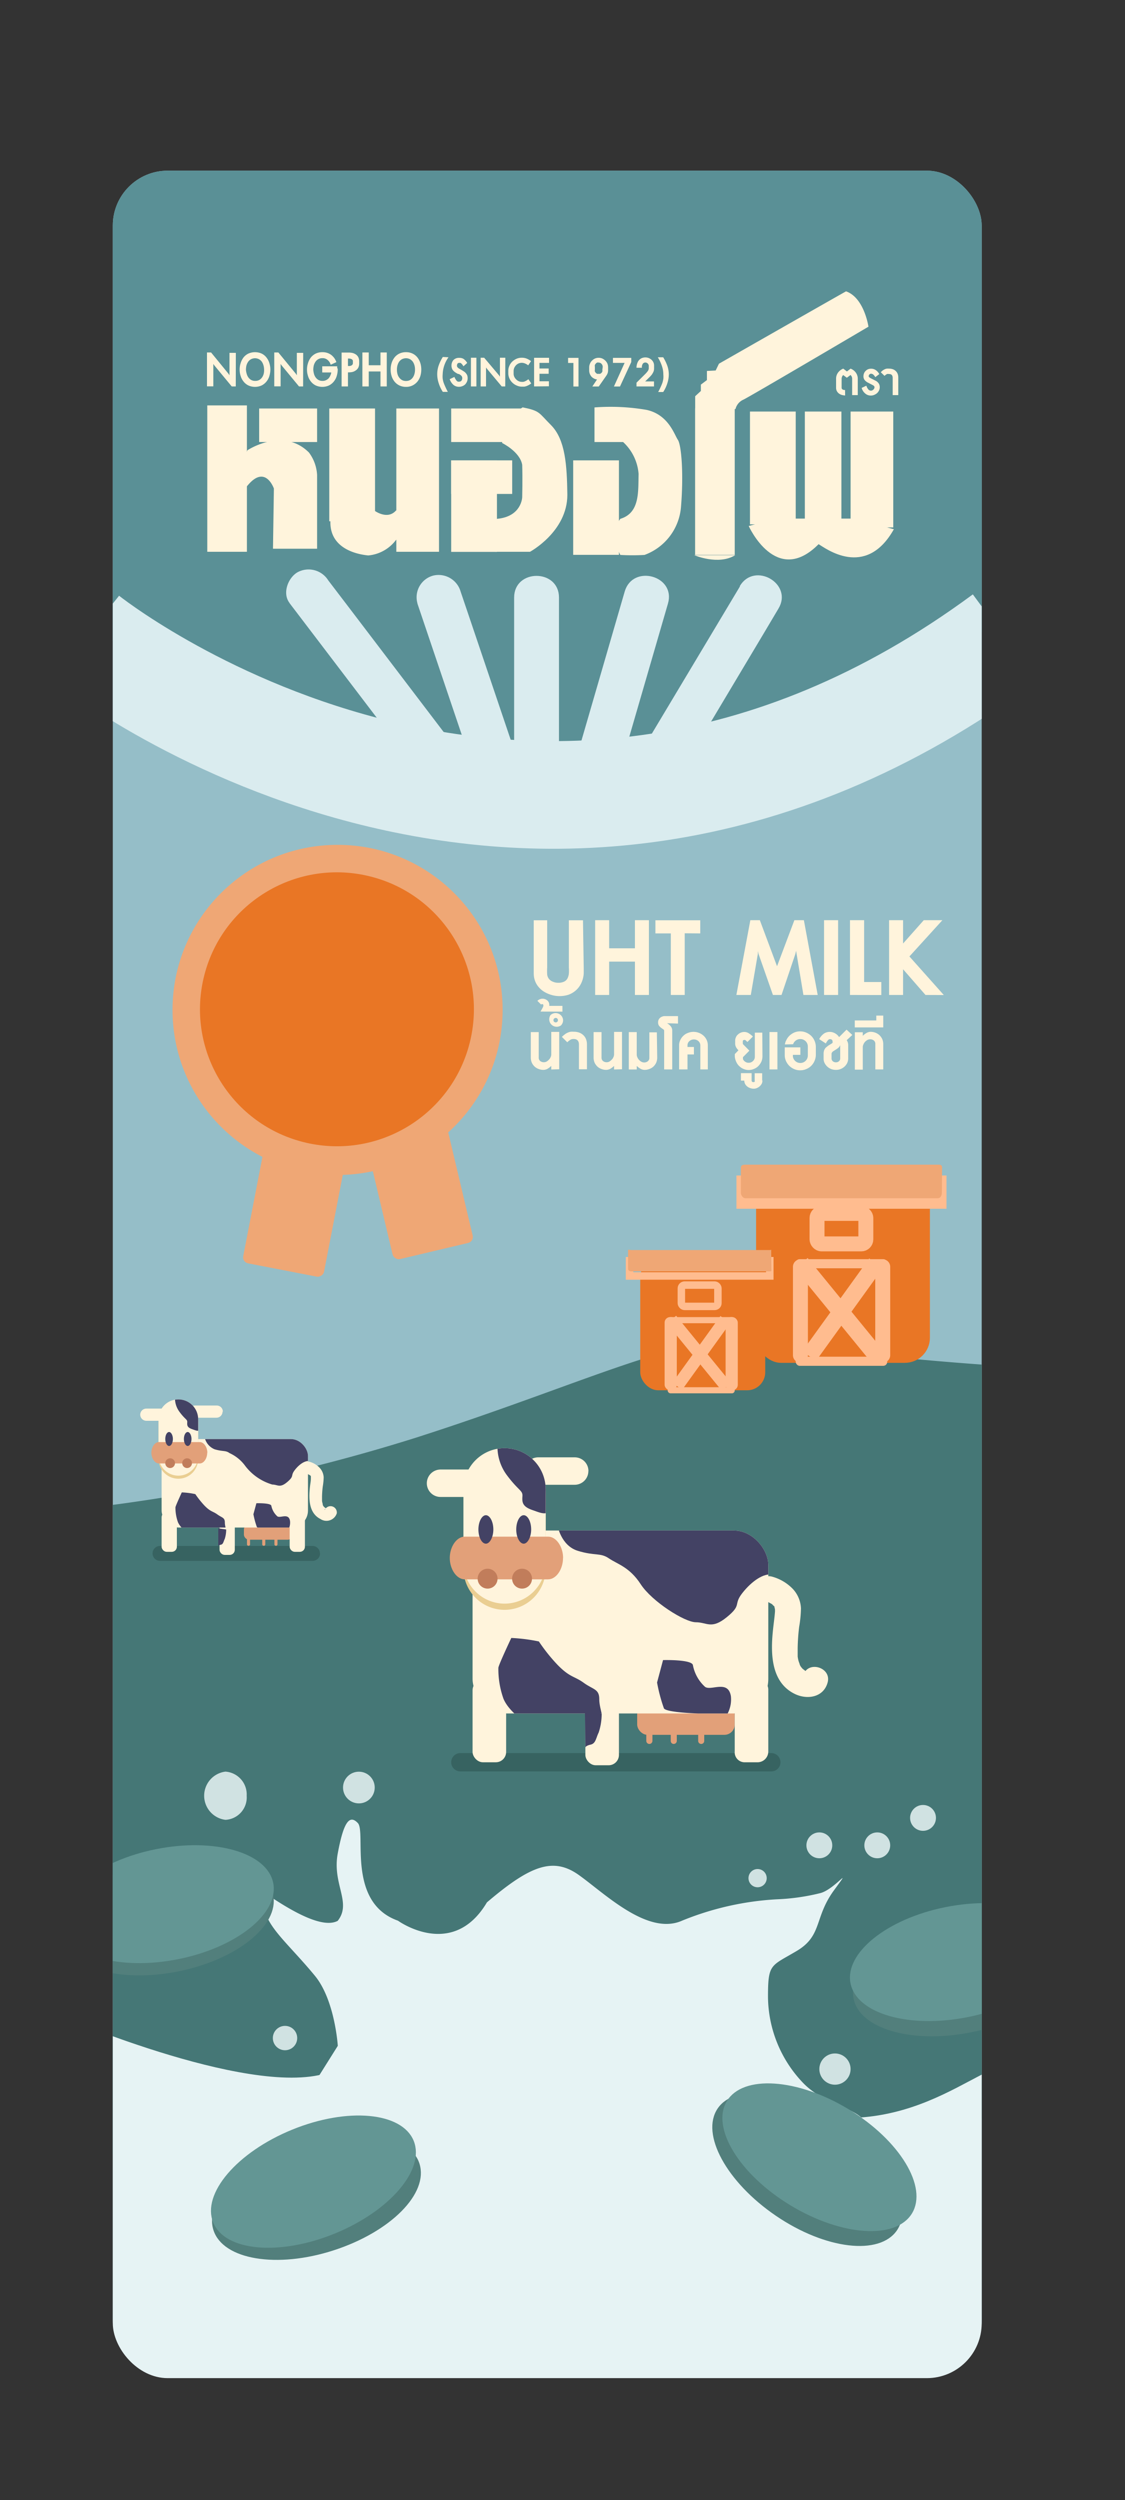 <svg xmlns="http://www.w3.org/2000/svg" xmlns:xlink="http://www.w3.org/1999/xlink" viewBox="0 0 150.5 334.43"><rect x="0" y="0" width="150.5" height="334.43" fill="#333333" stroke="none"/><defs><style>.cls-1,.cls-14,.cls-15,.cls-17,.cls-18,.cls-5{fill:none;}.cls-2{fill:#95bec8;}.cls-3{clip-path:url(#clip-path);}.cls-4{fill:#5a9096;}.cls-5{stroke:#daecef;stroke-width:14.4px;}.cls-14,.cls-15,.cls-17,.cls-18,.cls-5{stroke-miterlimit:10;}.cls-6{clip-path:url(#clip-path-3);}.cls-7{fill:#457776;}.cls-8{fill:#e6f3f4;}.cls-9{fill:#d0e2e2;}.cls-10{fill:#527f7c;}.cls-11{fill:#639694;}.cls-12{fill:#e97625;}.cls-13{fill:#ffbc8f;}.cls-14,.cls-15,.cls-17,.cls-18{stroke:#ffbc8f;}.cls-14{stroke-width:2.24px;}.cls-15{stroke-width:2px;}.cls-16{fill:#efa775;}.cls-17{stroke-width:1.61px;}.cls-19{fill:#376361;}.cls-20{fill:#e2a079;}.cls-21{fill:#fff4dc;}.cls-22{fill:#eace92;}.cls-23{fill:#c17d5b;}.cls-24{fill:#434264;}.cls-25{clip-path:url(#clip-path-4);}.cls-26{clip-path:url(#clip-path-5);}.cls-27{clip-path:url(#clip-path-6);}.cls-28{clip-path:url(#clip-path-7);}.cls-29{fill:#daecef;}</style><clipPath id="clip-path"><rect class="cls-1" x="15.09" y="22.83" width="116.24" height="294.87" rx="7.34"/></clipPath><clipPath id="clip-path-3"><rect class="cls-1" x="15.09" y="23.24" width="116.24" height="294.87" rx="7.34"/></clipPath><clipPath id="clip-path-4"><path class="cls-1" d="M73,209a5.51,5.51,0,0,1-5.51,5.51h0A5.51,5.51,0,0,1,62,209v-9.78a5.51,5.51,0,0,1,5.51-5.51h0A5.51,5.51,0,0,1,73,199.23Z"/></clipPath><clipPath id="clip-path-5"><rect class="cls-1" x="63.22" y="204.73" width="39.56" height="24.47" rx="4.61"/></clipPath><clipPath id="clip-path-6"><path class="cls-1" d="M26.51,194.74a2.65,2.65,0,0,1-2.65,2.65h0a2.65,2.65,0,0,1-2.65-2.65v-4.9a2.65,2.65,0,0,1,2.65-2.65h0a2.65,2.65,0,0,1,2.65,2.65Z"/></clipPath><clipPath id="clip-path-7"><rect class="cls-1" x="21.62" y="192.5" width="19.58" height="11.83" rx="2.27"/></clipPath></defs><title>Asset 11</title><g id="Layer_2" data-name="Layer 2"><g id="นมหนองโพ"><rect class="cls-2" x="15.09" y="22.83" width="116.24" height="294.87" rx="7.34"/><g class="cls-3"><ellipse class="cls-4" cx="72.6" cy="53.22" rx="72.6" ry="53.22"/></g><g class="cls-3"><path class="cls-5" d="M11.42,85.3s58.88,47.33,123,0"/></g><g class="cls-6"><path class="cls-7" d="M8,202.13a239.39,239.39,0,0,0,47.58-9.8c25-8,37.76-15.29,49.39-12.85s36.12,3.67,36.12,3.67V283L5,288.56Z"/><path class="cls-8" d="M42.12,278.55l3.07-4.89s-.38-6.12-3.07-9.38-5-5.3-6.14-7.34-4.22-4.9-5-6.53,10.37,8.57,14.2,6.53c1.92-2.45-.76-4.9,0-9s1.54-5.3,2.69-4.08-1.53,10.61,5.37,13.06c0,0,7.3,5.3,11.9-2.45,5.76-4.9,8.83-6.12,12.28-3.67s9.21,8.16,13.82,6.12a39.2,39.2,0,0,1,12.66-2.86,28.54,28.54,0,0,0,5.76-.81c1.92-.41,4.61-4.08,1.92-.41s-1.53,6.07-5,8.13-3.84,1.66-3.84,6.14a16.83,16.83,0,0,0,4.61,11.42c2.69,2.86,6.52,3.26,8.06,4.9s-13.05,4.48-14.2,6.11-45.67,9-46.82,9-8.06-4.49-8.06-4.49Z"/><path class="cls-8" d="M6.93,269.17S33,280.59,43.64,277.33s12.64-5.94,29.57-3.79,12.85,3.79,31.61,8.68,26.92-8.15,33.44-6.52,12.24,13.86,12.24,13.86l-9.29,28.55s-7,11.42-9.88,12.24-82.8,4.08-86.06,4.08H.41Z"/><path class="cls-9" d="M33,240.21a3,3,0,0,1-2.84,3.22,3.25,3.25,0,0,1,0-6.45A3.06,3.06,0,0,1,33,240.21Z"/><circle class="cls-9" cx="101.35" cy="251.23" r="1.22"/><circle class="cls-9" cx="109.61" cy="246.84" r="1.73"/><circle class="cls-9" cx="117.36" cy="246.84" r="1.73"/><circle class="cls-9" cx="123.48" cy="243.17" r="1.73"/><circle class="cls-9" cx="111.7" cy="276.77" r="2.09"/><circle class="cls-9" cx="38.13" cy="272.62" r="1.63"/><circle class="cls-9" cx="48.01" cy="239.11" r="2.12"/><path class="cls-10" d="M56.11,289.4c1.28,4-3.85,9.14-11.46,11.61s-14.81,1.26-16.09-2.68,3.85-9.14,11.46-11.61S54.83,285.46,56.11,289.4Z"/><path class="cls-10" d="M120,298.33c-2.33,3.43-9.58,2.57-16.19-1.93S93.69,285.48,96,282.05s9.58-2.56,16.2,1.93S122.31,294.9,120,298.33Z"/><path class="cls-11" d="M55.34,286.36c1.56,3.84-3.17,9.4-10.58,12.42s-14.68,2.35-16.24-1.49,3.17-9.4,10.57-12.42S53.77,282.52,55.34,286.36Z"/><path class="cls-11" d="M122,296.08c-2.16,3.54-9.44,3.05-16.28-1.1s-10.63-10.39-8.48-13.93,9.44-3.06,16.28,1.09S124.16,292.53,122,296.08Z"/><path class="cls-10" d="M142.59,261.66c.81,4.07-4.89,8.64-12.73,10.2s-14.86-.46-15.67-4.52,4.89-8.64,12.73-10.21S141.78,257.59,142.59,261.66Z"/><path class="cls-11" d="M142.18,259.62c.82,4.07-4.88,8.64-12.73,10.2s-14.86-.46-15.67-4.52,4.89-8.64,12.73-10.2S141.37,255.55,142.18,259.62Z"/><path class="cls-10" d="M36.55,253.5c.81,4.07-4.89,8.64-12.73,10.21S9,263.25,8.15,259.18,13,250.54,20.88,249,35.74,249.44,36.55,253.5Z"/><path class="cls-11" d="M36.55,251.87c.81,4.07-4.89,8.64-12.73,10.2S9,261.61,8.15,257.55s4.89-8.64,12.73-10.2S35.74,247.81,36.55,251.87Z"/><rect class="cls-12" x="101.15" y="157.83" width="23.25" height="24.47" rx="3.35"/><path class="cls-13" d="M108.08,181.28a1,1,0,0,1-1,1h0a1,1,0,0,1-1-1V169.45a1,1,0,0,1,1-1h0a1,1,0,0,1,1,1Z"/><path class="cls-13" d="M119.09,181.28a1,1,0,0,1-1,1h0a1,1,0,0,1-1-1V169.45a1,1,0,0,1,1-1h0a1,1,0,0,1,1,1Z"/><rect class="cls-13" x="106.45" y="168.43" width="12.24" height="1.22" rx="0.53"/><rect class="cls-13" x="106.45" y="181.48" width="12.24" height="1.22" rx="0.53"/><line class="cls-14" x1="107.18" y1="168.99" x2="117.39" y2="181.49"/><line class="cls-14" x1="117.19" y1="168.99" x2="108.25" y2="181.39"/><rect class="cls-15" x="99.52" y="158.24" width="26.1" height="2.45"/><rect class="cls-15" x="109.3" y="162.31" width="6.53" height="4.08" rx="0.61"/><path class="cls-16" d="M126,159.55c0,.33-.18.73-.52.73H99.71c-.33,0-.6-.4-.6-.73v-3.36c0-.33.27-.4.6-.4h25.8c.34,0,.52.07.52.4Z"/><rect class="cls-12" x="85.65" y="168.43" width="16.72" height="17.54" rx="2.41"/><rect class="cls-13" x="88.91" y="176.18" width="1.63" height="9.79" rx="0.73"/><rect class="cls-13" x="97.07" y="176.18" width="1.63" height="9.79" rx="0.73"/><rect class="cls-13" x="89.32" y="176.18" width="8.97" height="0.82" rx="0.38"/><rect class="cls-13" x="89.32" y="185.56" width="8.97" height="0.82" rx="0.38"/><line class="cls-17" x1="89.83" y1="176.51" x2="97.17" y2="185.5"/><line class="cls-17" x1="97.03" y1="176.51" x2="90.6" y2="185.43"/><rect class="cls-18" x="84.22" y="168.64" width="18.76" height="2.04"/><rect class="cls-18" x="91.15" y="171.9" width="4.89" height="2.85" rx="0.44"/><path class="cls-16" d="M103.19,169.71c0,.24.07.35-.17.35H84.45c-.24,0-.43-.11-.43-.35V167.3c0-.24.19-.09.43-.09H103c.24,0,.17-.15.17.09Z"/><path class="cls-19" d="M104.41,235.73a1.22,1.22,0,0,1-1.22,1.22H61.59a1.23,1.23,0,0,1-1.23-1.22h0a1.23,1.23,0,0,1,1.23-1.23h41.6a1.23,1.23,0,0,1,1.22,1.23Z"/><path class="cls-19" d="M42.82,207.79a1,1,0,0,1-1,1H21.41a1,1,0,0,1-1-1h0a1,1,0,0,1,1-1H41.8a1,1,0,0,1,1,1Z"/><rect class="cls-20" x="85.24" y="227.98" width="13.05" height="4.08" rx="1.38"/><rect class="cls-21" x="63.22" y="204.73" width="39.56" height="24.47" rx="4.61"/><path class="cls-22" d="M73,209.83a5.51,5.51,0,0,1-5.51,5.51h0A5.51,5.51,0,0,1,62,209.83V200a5.51,5.51,0,0,1,5.51-5.51h0A5.51,5.51,0,0,1,73,200Z"/><path class="cls-21" d="M73,209a5.51,5.51,0,0,1-5.51,5.51h0A5.51,5.51,0,0,1,62,209v-9.78a5.51,5.51,0,0,1,5.51-5.51h0A5.51,5.51,0,0,1,73,199.23Z"/><path class="cls-20" d="M75.32,208.4c0,1.49-.89,2.86-2,2.86H62.17c-1.1,0-2-1.37-2-2.86h0c0-1.48.9-2.85,2-2.85H73.33c1.1,0,2,1.37,2,2.85Z"/><path class="cls-23" d="M66.56,211.16a1.33,1.33,0,1,1-1.33-1.32A1.33,1.33,0,0,1,66.56,211.16Z"/><path class="cls-23" d="M71.17,211.16a1.33,1.33,0,1,1-1.33-1.32A1.32,1.32,0,0,1,71.17,211.16Z"/><path class="cls-21" d="M78.71,196.78a1.83,1.83,0,0,1-1.83,1.83H72a1.83,1.83,0,0,1-1.84-1.83h0A1.84,1.84,0,0,1,72,194.94h4.89a1.83,1.83,0,0,1,1.83,1.84Z"/><path class="cls-24" d="M66,204.59c0,1-.46,1.9-1,1.9s-1-.85-1-1.9.47-1.91,1-1.91S66,203.54,66,204.59Z"/><path class="cls-24" d="M71.06,204.59c0,1-.47,1.9-1,1.9s-1-.85-1-1.9.46-1.91,1-1.91S71.06,203.54,71.06,204.59Z"/><g class="cls-25"><path class="cls-24" d="M66.56,192.65s0,.17,0,.46a6.39,6.39,0,0,0,1.2,4.15c1.62,2.19,2.19,2.08,2.13,2.89s0,1.38,1.33,1.84,1.62.69,3,0,1.73-4.45,1.73-4.45.58-3-.92-3.85-4.15-2.42-5-2.42"/></g><path class="cls-21" d="M65.66,198.41a1.83,1.83,0,0,1-1.83,1.83h-4.9a1.83,1.83,0,0,1-1.83-1.83h0a1.84,1.84,0,0,1,1.83-1.84h4.9a1.84,1.84,0,0,1,1.83,1.84Z"/><rect class="cls-21" x="63.22" y="224.72" width="4.49" height="11.01" rx="1.38"/><rect class="cls-21" x="78.31" y="225.12" width="4.49" height="11.01" rx="1.38"/><path class="cls-21" d="M102.78,234.29a1.44,1.44,0,0,1-1.39,1.44H99.55a1.33,1.33,0,0,1-1.26-1.44V226a1.18,1.18,0,0,1,1.26-1.27h1.84a1.29,1.29,0,0,1,1.39,1.27Z"/><g class="cls-26"><path class="cls-24" d="M74.57,204s.44,2.75,2.74,3.45,3,.22,4.14,1,2.76,1.15,4.26,3.46S91.59,217,93.09,217s2.08,1,4.15-.69.81-1.62,2.08-3.23,2.88-2.69,4-2.44,1.73-1.37,1.73-3.22-2.3-4.7-2.3-4.82-6.58-1.94-6.92-1.94h-12Z"/><path class="cls-24" d="M70.13,230.6c-.46-.81-2.07-1.73-2.77-3.35a11.82,11.82,0,0,1-.69-4.15c0-.34,1.73-4,1.73-4a23.14,23.14,0,0,1,3.69.47,23.5,23.5,0,0,0,2.48,3.11c1.68,1.73,2.25,1.5,3.52,2.42s2.08.81,2.08,2.19.81,2.66,0,2.89-1.73.92-3,1.38-.69.92-2.6.58A24.06,24.06,0,0,1,70.13,230.6Z"/><path class="cls-24" d="M93.66,229.21s-4.49-.11-4.84-.69a21.92,21.92,0,0,1-.92-3.46l.8-3s3.93-.11,4,.7a5.23,5.23,0,0,0,1.62,2.88c.8.58,3.11-1,3.46,1.27a4.09,4.09,0,0,1-1.62,3.69Z"/></g><path class="cls-24" d="M80.49,229.21a7.88,7.88,0,0,1-.4,2.54c-.38.77-.38,1.46-1.08,1.62s-.69.38-.69.38l-.07-4.84"/><path class="cls-20" d="M87.28,232.87a.41.41,0,0,1-.41.41h0a.41.41,0,0,1-.41-.41v-1.22a.41.41,0,0,1,.41-.41h0a.41.41,0,0,1,.41.41Z"/><path class="cls-20" d="M90.54,232.87a.41.41,0,0,1-.41.41h0a.4.4,0,0,1-.4-.41v-1.22a.4.4,0,0,1,.4-.41h0a.41.41,0,0,1,.41.41Z"/><path class="cls-20" d="M94.21,232.87a.4.4,0,0,1-.4.41h0a.41.41,0,0,1-.41-.41v-1.22a.41.41,0,0,1,.41-.41h0a.4.4,0,0,1,.4.41Z"/><path class="cls-21" d="M102.33,214.13l.16.05.17.06c.3.09-.36-.19,0,0l.57.31c.18.1.21.17,0,0l.3.28c.27.25,0-.16.07.07s.11.29,0,0c0,.08.1.5.08.28s0,.25,0,.34c-.05.74-.16,1.48-.24,2.22-.35,3.1-.44,7.18,2.83,8.82,1.66.84,3.9.53,4.45-1.51s-2.71-3-3.27-.9c-.06.18,0,.13.07-.13s.22-.26.1-.14c.24-.17.28-.21.13-.12.27-.1.32-.13.15-.08.29,0,.35-.05.16,0s-.14,0,.14,0c-.11,0-.57-.21-.16,0-.16-.08-.3-.17-.45-.26.32.2-.13-.12-.21-.19s-.13-.15-.2-.23c.11.14.11.13,0,0s-.17-.29-.24-.43c.14.28-.08-.28-.1-.35a4.53,4.53,0,0,1-.13-.64c0,.31,0-.34,0-.41,0-.24,0-.48,0-.72a26.91,26.91,0,0,1,.2-2.84,15.89,15.89,0,0,0,.24-2.47,4.05,4.05,0,0,0-1.1-2.61,6.07,6.07,0,0,0-2.76-1.63,1.7,1.7,0,0,0-.9,3.28Z"/><rect class="cls-20" x="32.63" y="203.92" width="6.53" height="2.04" rx="0.68"/><rect class="cls-21" x="21.62" y="192.5" width="19.58" height="11.83" rx="2.27"/><path class="cls-22" d="M26.51,195.15a2.65,2.65,0,0,1-2.65,2.65h0a2.65,2.65,0,0,1-2.65-2.65v-4.9a2.65,2.65,0,0,1,2.65-2.65h0a2.65,2.65,0,0,1,2.65,2.65Z"/><path class="cls-21" d="M26.51,194.74a2.65,2.65,0,0,1-2.65,2.65h0a2.65,2.65,0,0,1-2.65-2.65v-4.9a2.65,2.65,0,0,1,2.65-2.65h0a2.65,2.65,0,0,1,2.65,2.65Z"/><path class="cls-20" d="M27.72,194.33c0,.73-.44,1.43-1,1.43H21.25c-.54,0-1-.7-1-1.43h0c0-.73.44-1.43,1-1.43h5.49c.54,0,1,.7,1,1.43Z"/><path class="cls-23" d="M23.41,195.72a.65.65,0,1,1-1.3,0,.65.65,0,1,1,1.3,0Z"/><path class="cls-23" d="M25.68,195.72a.65.65,0,1,1-1.3,0,.65.65,0,1,1,1.3,0Z"/><path class="cls-21" d="M29.77,188.83a.81.81,0,0,1-.81.81H26.1a.81.81,0,0,1-.81-.81h0a.81.81,0,0,1,.81-.82H29a.81.81,0,0,1,.81.82Z"/><path class="cls-24" d="M23.13,192.48c0,.52-.23.94-.51.94s-.51-.42-.51-.94.23-.93.51-.93S23.13,192,23.13,192.48Z"/><path class="cls-24" d="M25.62,192.48c0,.52-.23.94-.51.94s-.51-.42-.51-.94.23-.93.51-.93S25.62,192,25.62,192.48Z"/><g class="cls-27"><path class="cls-24" d="M23.41,186.61s0,.09,0,.23a3.07,3.07,0,0,0,.59,2c.79,1.08,1.08,1,1.05,1.42s0,.68.65.91.79.34,1.47,0S28,189,28,189s.29-1.5-.45-1.89a11.63,11.63,0,0,0-2.44-1.2"/></g><path class="cls-21" d="M23.25,189.23a.82.82,0,0,1-.82.82H19.58a.82.82,0,0,1-.82-.82h0a.82.82,0,0,1,.82-.81h2.85a.82.82,0,0,1,.82.81Z"/><rect class="cls-21" x="21.62" y="202.28" width="2.04" height="5.3" rx="0.68"/><rect class="cls-21" x="29.37" y="202.69" width="2.04" height="5.3" rx="0.68"/><rect class="cls-21" x="38.75" y="202.28" width="2.04" height="5.3" rx="0.68"/><g class="cls-28"><path class="cls-24" d="M27.35,192.14a2.25,2.25,0,0,0,1.35,1.72c1.13.34,1.47.12,2,.51a5.28,5.28,0,0,1,2.1,1.71,7.05,7.05,0,0,0,3.63,2.5c.73,0,1,.51,2-.34s.39-.79,1-1.59,1.41-1.32,2-1.2.85-.67.85-1.58a6.31,6.31,0,0,0-1.13-2.41c0-.06-3.23-1-3.4-1h-5.9Z"/><path class="cls-24" d="M25.17,205.27c-.23-.4-1-.85-1.36-1.64a5.83,5.83,0,0,1-.34-2c0-.17.85-2,.85-2a10.54,10.54,0,0,1,1.81.23,12.62,12.62,0,0,0,1.22,1.53c.82.85,1.11.74,1.73,1.19s1,.4,1,1.08.4,1.3,0,1.42-.85.45-1.47.68-.34.45-1.28.28A11.65,11.65,0,0,1,25.17,205.27Z"/><path class="cls-24" d="M36.74,204.59s-2.21-.06-2.38-.34a11.18,11.18,0,0,1-.46-1.7l.4-1.47s1.93-.06,2,.34a2.57,2.57,0,0,0,.8,1.41c.4.29,1.53-.51,1.7.63a2,2,0,0,1-.79,1.81Z"/></g><path class="cls-24" d="M30.26,204.59a4.18,4.18,0,0,1-.19,1.25c-.19.38-.19.72-.53.79s-.34.19-.34.19l0-2.38"/><rect class="cls-20" x="33.04" y="205.55" width="0.41" height="1.22" rx="0.18"/><rect class="cls-20" x="35.08" y="205.55" width="0.41" height="1.22" rx="0.18"/><rect class="cls-20" x="36.71" y="205.55" width="0.41" height="1.22" rx="0.18"/><path class="cls-21" d="M41,197.17l.08,0,.08,0c.15,0-.18-.09,0,0l.28.15c.09,0,.11.09,0,0l.15.13c.13.13,0-.08,0,0s.06.14,0,0c0,0,0,.25,0,.14s0,.12,0,.17c0,.36-.08.72-.12,1.09-.17,1.53-.21,3.53,1.4,4.34a1.45,1.45,0,0,0,2.18-.75.84.84,0,0,0-1.61-.44c0,.09,0,.07,0-.06s.11-.13.05-.07q.18-.12.06-.06c.14,0,.16-.06.08,0,.14,0,.17,0,.08,0s-.07,0,.06,0c-.05,0-.27-.11-.07,0l-.23-.13c.16.1-.06-.06-.1-.09l-.1-.11c.06.07.06.06,0,0l-.12-.21c.07.14,0-.14,0-.17a3,3,0,0,1-.07-.32c0,.16,0-.17,0-.2s0-.23,0-.35a13,13,0,0,1,.1-1.4,8.27,8.27,0,0,0,.12-1.21,2,2,0,0,0-.54-1.28,2.92,2.92,0,0,0-1.36-.81.83.83,0,0,0-.44,1.61Z"/><rect class="cls-21" x="27.73" y="54.23" width="5.3" height="19.58"/><path class="cls-21" d="M33.1,60.23s4.75-3.17,8.23.3a5.49,5.49,0,0,1,1.09,3V73.4h-5.9l.12-8.05s-1.1-3.2-3.42-.52-2.13.14-2.13.14Z"/><rect class="cls-21" x="34.67" y="54.64" width="7.75" height="4.49"/><rect class="cls-21" x="44.05" y="54.64" width="6.12" height="15.09"/><rect class="cls-21" x="53.02" y="54.64" width="5.71" height="19.17"/><rect class="cls-21" x="60.36" y="61.58" width="6.12" height="12.24"/><rect class="cls-21" x="60.36" y="61.58" width="8.16" height="4.49"/><rect class="cls-21" x="60.36" y="54.64" width="9.79" height="4.49"/><rect class="cls-21" x="76.68" y="61.58" width="6.12" height="12.64"/><rect class="cls-21" x="92.99" y="54.64" width="5.3" height="19.58"/><rect class="cls-21" x="100.33" y="55.05" width="6.12" height="15.09"/><rect class="cls-21" x="107.67" y="55.05" width="4.89" height="15.09"/><rect class="cls-21" x="113.79" y="55.05" width="5.71" height="15.5"/><path class="cls-21" d="M50.06,68.28s1.76,1.34,2.92,0a1.55,1.55,0,0,1,1.47,1.58l-.61,2-.86.36a5.22,5.22,0,0,1-3.72,2.08c-2.44-.25-5.06-1.41-5.06-4.4s2.38-3,2.38-3Z"/><path class="cls-21" d="M67.16,59.25s2.4,1.16,2.7,2.93c.06,1.89,0,4.33,0,4.33s-.06,2.58-3.35,2.89c-2,1.34-.24,4.41-.24,4.41h4.63s5-2.69,5-7.63c-.06-3.92-.25-7.37-2.2-9.33-1.65-1.64-1.4-1.88-3.78-2.36C68.11,55.58,67.16,59.25,67.16,59.25Z"/><path class="cls-21" d="M79.53,54.5v4.63h3.83a6.46,6.46,0,0,1,2.07,4.27c-.06,2.38.18,5.21-2.44,6-1.59,2.07,0,4.83,0,4.83a27.82,27.82,0,0,0,3.23,0,7.47,7.47,0,0,0,4.88-6.4c.37-4.45.06-8.29-.42-9s-1.25-3.35-4.17-4A28.37,28.37,0,0,0,79.53,54.5Z"/><path class="cls-21" d="M92.87,74.26s3.23,1.4,5.49,0"/><path class="cls-21" d="M98.39,54.72a1.87,1.87,0,0,1,1.08-1.27c1-.49,16.71-9.75,16.71-9.75s-.56-3.88-3-4.73c-2.07,1.16-17,9.68-17,9.68l-.44.91-1.17.06v1.22l-.81.61v.85L93,53v1.67"/><path class="cls-21" d="M100.16,70.36s3.67,8.17,9.35,2.43c.85.49,6.29,4.73,10.07-2-5.31-1.34-4.39-1.42-4.39-1.42H103.85Z"/><path class="cls-21" d="M31.54,51.69H31l-2.34-2.83-.12-.18v3h-.85V47.15h.55L30.57,50l.13.2v-3h.85Z"/><path class="cls-21" d="M36.17,49.44a3.06,3.06,0,0,1-.13.84,2.08,2.08,0,0,1-.38.74,1.94,1.94,0,0,1-.64.53,2.15,2.15,0,0,1-1.81,0,1.84,1.84,0,0,1-.64-.53,2.08,2.08,0,0,1-.38-.74,2.72,2.72,0,0,1-.13-.84,2.7,2.7,0,0,1,.13-.85,2.39,2.39,0,0,1,.37-.75,1.84,1.84,0,0,1,.64-.53,2.19,2.19,0,0,1,1.83,0,1.81,1.81,0,0,1,.63.53,2.21,2.21,0,0,1,.38.75A3,3,0,0,1,36.17,49.44Zm-.84,0a2.1,2.1,0,0,0-.08-.56,1.67,1.67,0,0,0-.22-.49,1.24,1.24,0,0,0-.38-.34,1.17,1.17,0,0,0-1.07,0,1.14,1.14,0,0,0-.38.34,1.69,1.69,0,0,0-.23.49,2.69,2.69,0,0,0-.07.57A2.6,2.6,0,0,0,33,50a1.48,1.48,0,0,0,.23.49,1.24,1.24,0,0,0,.38.34,1.13,1.13,0,0,0,.54.12,1.12,1.12,0,0,0,.53-.12,1.16,1.16,0,0,0,.38-.35,1.47,1.47,0,0,0,.22-.49A2.1,2.1,0,0,0,35.33,49.43Z"/><path class="cls-21" d="M40.55,51.69H40l-2.34-2.83-.12-.18v3h-.85V47.15h.55L39.58,50l.13.2v-3h.85Z"/><path class="cls-21" d="M45.18,49.44a3.06,3.06,0,0,1-.13.84,2.08,2.08,0,0,1-.38.74,1.94,1.94,0,0,1-.64.53,2.15,2.15,0,0,1-1.81,0,1.84,1.84,0,0,1-.64-.53,2.08,2.08,0,0,1-.38-.74,2.72,2.72,0,0,1-.13-.84,2.7,2.7,0,0,1,.13-.85,2.39,2.39,0,0,1,.37-.75,1.94,1.94,0,0,1,.64-.53,2,2,0,0,1,.92-.2,2,2,0,0,1,.67.1,1.92,1.92,0,0,1,.53.28,2.28,2.28,0,0,1,.4.42,2.4,2.4,0,0,1,.27.53l-.76.35a1.29,1.29,0,0,0-.4-.63,1,1,0,0,0-.71-.25,1.09,1.09,0,0,0-.92.47,1.69,1.69,0,0,0-.23.49,2.69,2.69,0,0,0-.07.57A2.6,2.6,0,0,0,42,50a1.48,1.48,0,0,0,.23.49,1.24,1.24,0,0,0,.38.34,1.13,1.13,0,0,0,.54.12,1.06,1.06,0,0,0,.45-.09,1.21,1.21,0,0,0,.35-.24,1.31,1.31,0,0,0,.23-.36,1.62,1.62,0,0,0,.14-.44H43.11V49h2l0,.21C45.17,49.3,45.18,49.37,45.18,49.44Z"/><path class="cls-21" d="M48.05,48.61a1.31,1.31,0,0,1-.11.55,1,1,0,0,1-.32.37,1.4,1.4,0,0,1-.44.22,2.35,2.35,0,0,1-.54.06h-.09v1.88H45.7V47.16h.94a2.35,2.35,0,0,1,.54.06,1.55,1.55,0,0,1,.45.21,1,1,0,0,1,.31.37,1.27,1.27,0,0,1,.11.54Zm-.84-.27a.3.3,0,0,0-.16-.29.83.83,0,0,0-.43-.09h-.07v1h.1a.69.69,0,0,0,.41-.1.35.35,0,0,0,.15-.32Z"/><path class="cls-21" d="M50.9,51.69v-2H49.33v2h-.85V47.15h.85v1.71H50.9V47.15h.84v4.54Z"/><path class="cls-21" d="M56.36,49.44a3,3,0,0,1-.12.84,2.25,2.25,0,0,1-.38.74,2,2,0,0,1-.65.53,1.93,1.93,0,0,1-.9.2,2,2,0,0,1-.9-.2,1.88,1.88,0,0,1-.65-.53,2.25,2.25,0,0,1-.38-.74,3,3,0,0,1-.12-.84,3,3,0,0,1,.12-.85,2.41,2.41,0,0,1,.38-.75,1.84,1.84,0,0,1,.64-.53,2,2,0,0,1,.91-.2,2,2,0,0,1,.91.2,1.84,1.84,0,0,1,.64.53,2.41,2.41,0,0,1,.38.75A3,3,0,0,1,56.36,49.44Zm-.84,0a2.1,2.1,0,0,0-.07-.56,1.67,1.67,0,0,0-.22-.49,1.24,1.24,0,0,0-.38-.34,1.13,1.13,0,0,0-.54-.13,1.2,1.2,0,0,0-.54.13,1.24,1.24,0,0,0-.38.34,1.67,1.67,0,0,0-.22.49,2.17,2.17,0,0,0-.07.57,2.1,2.1,0,0,0,.07.56,1.31,1.31,0,0,0,.23.49,1.24,1.24,0,0,0,.38.34,1.12,1.12,0,0,0,.53.12,1.13,1.13,0,0,0,.54-.12,1.16,1.16,0,0,0,.38-.35,1.47,1.47,0,0,0,.22-.49A2.1,2.1,0,0,0,55.52,49.43Z"/><path class="cls-21" d="M60,47.79a4.11,4.11,0,0,0-.78,2.28,3.32,3.32,0,0,0,0,.57,3.64,3.64,0,0,0,.12.53c.06.17.14.36.23.56s.2.43.34.69l-.67,0a4.59,4.59,0,0,1-.56-1.19,3.84,3.84,0,0,1-.19-1.19,3.58,3.58,0,0,1,.2-1.16,5.58,5.58,0,0,1,.55-1.13Z"/><path class="cls-21" d="M62.56,50.59a1.14,1.14,0,0,1-.09.46,1.31,1.31,0,0,1-.24.37,1.1,1.1,0,0,1-.37.23,1.19,1.19,0,0,1-.47.09,1.11,1.11,0,0,1-.72-.25,1.82,1.82,0,0,1-.51-.77l.63-.3a1.66,1.66,0,0,0,.17.33.86.86,0,0,0,.15.2.44.44,0,0,0,.15.1.39.39,0,0,0,.15,0,.37.37,0,0,0,.33-.14.58.58,0,0,0,.1-.35.37.37,0,0,0-.06-.21.54.54,0,0,0-.14-.16l-.2-.14L61.23,50a3.59,3.59,0,0,1-.35-.21,1.47,1.47,0,0,1-.26-.23.85.85,0,0,1-.16-.28,1,1,0,0,1-.06-.36,1.13,1.13,0,0,1,.26-.76,1,1,0,0,1,.77-.29A1.07,1.07,0,0,1,62,48a1.7,1.7,0,0,1,.5.55L62,49a2.13,2.13,0,0,0-.17-.25.62.62,0,0,0-.14-.14.25.25,0,0,0-.12-.07h-.12a.27.27,0,0,0-.25.11.5.5,0,0,0-.07.27.33.33,0,0,0,.06.19.87.87,0,0,0,.17.16l.22.13.23.13.27.17a1.1,1.1,0,0,1,.25.23,1.09,1.09,0,0,1,.18.3A1.32,1.32,0,0,1,62.56,50.59Z"/><path class="cls-21" d="M63,51.69V47.85h.73v3.84Z"/><path class="cls-21" d="M67.59,51.69h-.47l-2-2.39-.1-.15v2.54h-.72V47.85h.47l2,2.37.11.17V47.85h.72Z"/><path class="cls-21" d="M71.07,51.29a3.81,3.81,0,0,1-.34.22,2.73,2.73,0,0,1-.31.14,1.53,1.53,0,0,1-.29.07l-.29,0a1.64,1.64,0,0,1-.69-.14,1.85,1.85,0,0,1-.58-.37A1.77,1.77,0,0,1,68,50v-.4a1.57,1.57,0,0,1,.15-.68,1.67,1.67,0,0,1,.39-.56,2.08,2.08,0,0,1,.58-.38,1.82,1.82,0,0,1,.7-.13,1.87,1.87,0,0,1,.56.09,2.24,2.24,0,0,1,.66.37l-.38.56a1.66,1.66,0,0,0-.51-.28,1.12,1.12,0,0,0-.35-.06,1.15,1.15,0,0,0-.41.08,1.09,1.09,0,0,0-.35.24,1.21,1.21,0,0,0-.24.35,1.07,1.07,0,0,0-.09.43V50a.93.93,0,0,0,.09.4,1.16,1.16,0,0,0,.24.34,1.07,1.07,0,0,0,.35.25,1,1,0,0,0,.41.09H70l.18-.05.23-.11.28-.19Z"/><path class="cls-21" d="M71.45,51.69V47.86h2v.68H72.17v.75H73.4V50H72.17V51h1.26v.67Z"/><path class="cls-21" d="M76.71,51.7V48.55H76v-.68h1.39V51.7Z"/><path class="cls-21" d="M81.35,49.5a1.31,1.31,0,0,1-.06.41,1.55,1.55,0,0,1-.19.36l-1,1.43h-.86l.63-.94a1.09,1.09,0,0,1-.43-.14,1.2,1.2,0,0,1-.35-.28A1.54,1.54,0,0,1,78.9,50a1.33,1.33,0,0,1-.08-.45v-.4a1.19,1.19,0,0,1,.1-.49,1.13,1.13,0,0,1,.27-.41,1.28,1.28,0,0,1,.4-.29,1.21,1.21,0,0,1,.5-.1,1.19,1.19,0,0,1,.49.1,1.4,1.4,0,0,1,.68.68,1.44,1.44,0,0,1,.09.51Zm-.72-.4a.6.6,0,0,0-.17-.44.5.5,0,0,0-.37-.16.52.52,0,0,0-.21,0,.52.52,0,0,0-.17.13.91.91,0,0,0-.13.19.61.61,0,0,0,0,.24v.4a.59.59,0,0,0,0,.23,1.27,1.27,0,0,0,.13.19.66.66,0,0,0,.17.12.52.52,0,0,0,.21,0,.51.51,0,0,0,.2,0,.66.66,0,0,0,.17-.12.57.57,0,0,0,.12-.18.6.6,0,0,0,0-.24Z"/><path class="cls-21" d="M82.94,51.7h-.81l1.43-3.16H82v-.67h2.45v.56Z"/><path class="cls-21" d="M87.5,49.31a1.13,1.13,0,0,1-.06.36,2.06,2.06,0,0,1-.17.33,1.39,1.39,0,0,1-.21.27,2.23,2.23,0,0,1-.21.22l-.54.53h1.18v.67H85.15v-.5l1.15-1.14a3.17,3.17,0,0,0,.34-.39.68.68,0,0,0,.15-.36v-.4a.47.47,0,0,0-.46-.41.45.45,0,0,0-.32.14.84.84,0,0,0-.14.56h-.72a1.64,1.64,0,0,1,.11-.62,1.15,1.15,0,0,1,.26-.43,1,1,0,0,1,.37-.25,1.28,1.28,0,0,1,.89,0,1.37,1.37,0,0,1,.37.23,1.1,1.1,0,0,1,.26.35,1,1,0,0,1,.09.44Z"/><path class="cls-21" d="M89.47,50.06a3.84,3.84,0,0,1-.19,1.19,4.59,4.59,0,0,1-.56,1.19l-.67,0c.14-.26.25-.49.34-.69s.17-.39.23-.56a3.64,3.64,0,0,0,.12-.53,3.32,3.32,0,0,0,0-.57,3.44,3.44,0,0,0-.19-1.13A5.47,5.47,0,0,0,88,47.79l.72,0a6.16,6.16,0,0,1,.55,1.13A3.58,3.58,0,0,1,89.47,50.06Z"/><path class="cls-21" d="M113.06,52.9a1.93,1.93,0,0,1-.51-.09,1.19,1.19,0,0,1-.38-.22,1.08,1.08,0,0,1-.24-.32,1,1,0,0,1-.08-.39V50.67a1.36,1.36,0,0,1,.27-.84,1.55,1.55,0,0,1,.69-.52l.49.38.49-.38a1.55,1.55,0,0,1,.69.52,1.37,1.37,0,0,1,.27.83v2.19H114V50.67a.67.67,0,0,0-.22-.51l-.49.37-.49-.36a.57.57,0,0,0-.15.22.67.67,0,0,0-.06.28v1.21a.26.26,0,0,0,.09.19.58.58,0,0,0,.37.1Z"/><path class="cls-21" d="M117.69,51.79a1,1,0,0,1-.1.45,1.22,1.22,0,0,1-.27.36,1.49,1.49,0,0,1-.39.23,1.12,1.12,0,0,1-.45.08,1.1,1.1,0,0,1-.73-.27,1.48,1.48,0,0,1-.48-.75l.63-.3a1.35,1.35,0,0,0,.28.52.45.45,0,0,0,.66,0,.43.43,0,0,0,.15-.33.18.18,0,0,0-.06-.13.36.36,0,0,0-.13-.11l-.15-.08-.14-.07-.34-.18a1.16,1.16,0,0,1-.32-.2.88.88,0,0,1-.24-.27.79.79,0,0,1-.1-.4,1.11,1.11,0,0,1,.08-.41.87.87,0,0,1,.22-.32,1,1,0,0,1,.32-.22,1.1,1.1,0,0,1,.41-.07,1.06,1.06,0,0,1,.59.17,1.5,1.5,0,0,1,.5.55l-.54.41a1.09,1.09,0,0,0-.31-.38.52.52,0,0,0-.24-.08.29.29,0,0,0-.23.1.33.33,0,0,0-.1.24.16.16,0,0,0,.05.11l.11.09.14.08.12.06.59.3a1.17,1.17,0,0,1,.35.35A.9.9,0,0,1,117.69,51.79Z"/><path class="cls-21" d="M120.17,52.85h-.75v-2.3c0-.35-.16-.52-.5-.52a.74.74,0,0,0-.25,0,1.35,1.35,0,0,0-.34.25l-.5-.49a2.18,2.18,0,0,1,.29-.26,1.92,1.92,0,0,1,.27-.15.92.92,0,0,1,.26-.07,1.23,1.23,0,0,1,.27,0,1.51,1.51,0,0,1,.55.09,1.11,1.11,0,0,1,.39.26,1,1,0,0,1,.23.36,1.38,1.38,0,0,1,.08.45Z"/></g><path class="cls-29" d="M38.73,80.67l17.9,23.52,2.58,3.38a3.09,3.09,0,0,0,4.1,1.08c1.27-.74,2.07-2.81,1.08-4.11L46.48,81l-2.57-3.37a3.1,3.1,0,0,0-4.11-1.08c-1.27.74-2.06,2.81-1.07,4.1Z"/><path class="cls-29" d="M55.84,80.73l7.5,22.2,1.06,3.16a3.07,3.07,0,0,0,3.69,2.09,3,3,0,0,0,2.1-3.69l-7.5-22.2-1.07-3.16A3.07,3.07,0,0,0,57.93,77a3,3,0,0,0-2.09,3.69Z"/><path class="cls-29" d="M68.78,79.93v25.29c0,3.86,6,3.86,6,0V79.93c0-3.86-6-3.87-6,0Z"/><path class="cls-29" d="M99,78.42,85.75,100.56l-1.88,3.14c-2,3.33,3.21,6.35,5.18,3l13.22-22.14,1.87-3.15c2-3.32-3.2-6.34-5.18-3Z"/><path class="cls-29" d="M83.57,79.13l-6.42,22.12-.92,3.17c-1.08,3.71,4.71,5.3,5.79,1.59L88.44,83.9l.92-3.17c1.08-3.72-4.71-5.31-5.79-1.6Z"/><rect class="cls-16" x="29.37" y="154.16" width="20.8" height="11.01" rx="0.82" transform="translate(-124.55 168.36) rotate(-79.04)"/><rect class="cls-16" x="50.17" y="146.82" width="11.01" height="20.8" rx="0.82" transform="translate(-34.78 17.09) rotate(-13.34)"/><circle class="cls-16" cx="45.16" cy="135.09" r="22.08"/><circle class="cls-12" cx="45.07" cy="135" r="18.32" transform="translate(-96.61 148.48) rotate(-76.97)"/><path class="cls-21" d="M78.09,129.56v.3c0,.1,0,.2,0,.3a3.39,3.39,0,0,1-.3,1.28,3,3,0,0,1-.71,1,3.12,3.12,0,0,1-1,.61,3.9,3.9,0,0,1-2.43,0,4,4,0,0,1-1-.48,3.13,3.13,0,0,1-.77-.77,2.75,2.75,0,0,1-.42-1,3.31,3.31,0,0,1-.06-.61V123.1H73.2v6.31a7.69,7.69,0,0,0,0,.94,1.13,1.13,0,0,0,.23.58,1.22,1.22,0,0,0,.54.39,1.7,1.7,0,0,0,.69.14,1.75,1.75,0,0,0,.8-.15,1,1,0,0,0,.45-.42,1.83,1.83,0,0,0,.19-.65,5.45,5.45,0,0,0,0-.83V123.1h1.89Z"/><path class="cls-21" d="M84.94,133.09v-4.46H81.49v4.46H79.62v-10h1.87v3.76h3.45v-3.76h1.87v10Z"/><path class="cls-21" d="M91.6,124.84v8.25H89.74v-8.23H87.68V123.1h6v1.76Z"/><path class="cls-21" d="M107.48,133.09l-.91-5.48-.07-.43-.1.43-1.85,5.48H103.4l-1.92-5.48-.1-.39,0,.39-.94,5.48H98.51l1.87-10h1.27l2.3,6.16,2.32-6.16h1.27l1.85,10Z"/><path class="cls-21" d="M110.24,133.09v-10h1.88v10Z"/><path class="cls-21" d="M113.71,133.09v-10h1.89v8.27h2.3v1.74Z"/><path class="cls-21" d="M123.81,133.09l-3-3.44v3.44h-1.87v-10h1.87v3.12l2.77-3.12h2.49l-4.41,4.85,4.6,5.16Z"/><path class="cls-21" d="M73.75,143.06v-.48a3.05,3.05,0,0,1-.49.38,1.17,1.17,0,0,1-.55.15,1.67,1.67,0,0,1-.63-.11,1.59,1.59,0,0,1-.55-.32,1.66,1.66,0,0,1-.38-.52,1.76,1.76,0,0,1-.14-.71v-3.39h1.06v3.39a.56.56,0,0,0,.2.48.77.77,0,0,0,.5.16.76.76,0,0,0,.35-.09,1.48,1.48,0,0,0,.31-.25,1,1,0,0,0,.23-.34.85.85,0,0,0,.09-.38v-3h1.06v5Z"/><path class="cls-21" d="M72.31,135.31l.2-.35a2.76,2.76,0,0,0,.17-.35.34.34,0,0,0,0-.18c0-.08-.06-.11-.14-.11s-.12,0-.14.06l-.51-.5a1,1,0,0,1,.7-.29,1,1,0,0,1,.62.23.75.75,0,0,1,.27.61.35.35,0,0,1,0,.12h1.76v.77Z"/><path class="cls-21" d="M75.33,136.47a1,1,0,0,1-.29.7,1,1,0,0,1-1.39-1.39,1,1,0,0,1,1.68.69Zm-.69,0a.28.28,0,0,0-.09-.22.25.25,0,0,0-.2-.09.29.29,0,0,0-.22.09.28.28,0,0,0-.09.22.29.29,0,0,0,.09.21.33.33,0,0,0,.22.08.28.28,0,0,0,.2-.08A.29.29,0,0,0,74.64,136.49Zm3.88,6.56H77.45v-3.3q0-.75-.72-.75a.92.92,0,0,0-.36.07,2.2,2.2,0,0,0-.48.37l-.72-.72a3.12,3.12,0,0,1,.42-.36,1.54,1.54,0,0,1,.39-.22,1.58,1.58,0,0,1,.37-.11,2.36,2.36,0,0,1,.38,0,2.08,2.08,0,0,1,.79.13,1.61,1.61,0,0,1,.56.37,1.44,1.44,0,0,1,.33.53,1.9,1.9,0,0,1,.11.63Z"/><path class="cls-21" d="M82.15,143.06v-.48a2.67,2.67,0,0,1-.49.38,1.17,1.17,0,0,1-.55.15,1.67,1.67,0,0,1-.63-.11,1.59,1.59,0,0,1-.55-.32,1.84,1.84,0,0,1-.38-.52,1.76,1.76,0,0,1-.14-.71v-3.39h1.06v3.39a.58.58,0,0,0,.2.48.77.77,0,0,0,.5.16.73.73,0,0,0,.35-.09,1.48,1.48,0,0,0,.31-.25.89.89,0,0,0,.23-.34.85.85,0,0,0,.09-.38v-3h1.06v5Z"/><path class="cls-21" d="M87.92,141.45a1.76,1.76,0,0,1-.14.71,1.66,1.66,0,0,1-.38.52,1.59,1.59,0,0,1-.55.32,1.66,1.66,0,0,1-.62.11,1.11,1.11,0,0,1-.55-.15,2.74,2.74,0,0,1-.5-.38v.48H84.12v-5h1.06v3a.85.85,0,0,0,.09.38,1.17,1.17,0,0,0,.22.34,1.54,1.54,0,0,0,.32.25.76.76,0,0,0,.35.09.75.75,0,0,0,.5-.16.56.56,0,0,0,.21-.48v-3.39h1Z"/><path class="cls-21" d="M89.23,136.87a1.72,1.72,0,0,1,.49.4.92.92,0,0,1,.21.63v5.15H88.85v-5.17a.23.23,0,0,0-.13-.2l-.27-.19a1.79,1.79,0,0,1-.28-.27.75.75,0,0,1-.13-.45.81.81,0,0,1,.12-.46.85.85,0,0,1,.3-.27,1.23,1.23,0,0,1,.37-.12l.34,0H90.7v1Z"/><path class="cls-21" d="M94.69,143.05h-1v-3.23a.76.76,0,0,0-.25-.55.89.89,0,0,0-.61-.23.87.87,0,0,0-.61.23.73.73,0,0,0-.25.55v.23h.86v1h-.86v2H90.85v-3.23a1.53,1.53,0,0,1,.16-.7,1.81,1.81,0,0,1,.41-.57,1.66,1.66,0,0,1,.61-.38,2,2,0,0,1,2.1.38,1.81,1.81,0,0,1,.41.57,1.66,1.66,0,0,1,.15.7Z"/><path class="cls-21" d="M102,141.29a1.87,1.87,0,0,1-.14.71,2.19,2.19,0,0,1-.4.59,1.69,1.69,0,0,1-.59.39,1.79,1.79,0,0,1-.72.15,1.67,1.67,0,0,1-.67-.14,1.74,1.74,0,0,1-.56-.36,1.66,1.66,0,0,1-.41-.56,2.14,2.14,0,0,1-.21-.73V141l.49-.51a1.81,1.81,0,0,1-.32-.41,1.08,1.08,0,0,1-.12-.54v-.33a1.06,1.06,0,0,1,.1-.46.91.91,0,0,1,.27-.37,1.14,1.14,0,0,1,.39-.25,1.18,1.18,0,0,1,.46-.09,1.08,1.08,0,0,1,.52.13,3.27,3.27,0,0,1,.63.48l-.73.73-.3-.27a.41.41,0,0,0-.12,0,.18.18,0,0,0-.2.15v.31a.26.26,0,0,0,.09.17l.79.8-.86.87v.26a.78.78,0,0,0,.3.35.74.74,0,0,0,.46.14.78.78,0,0,0,.59-.24.74.74,0,0,0,.24-.56v-3.23h1Z"/><path class="cls-21" d="M102,144.51a1.08,1.08,0,0,1-.09.44,1.31,1.31,0,0,1-.27.35,1.36,1.36,0,0,1-.38.24,1.13,1.13,0,0,1-.45.09,1.41,1.41,0,0,1-.44-.08,1.28,1.28,0,0,1-.4-.21,1.17,1.17,0,0,1-.29-.34,1,1,0,0,1-.11-.45h-.45v-1h1.43v1a.2.2,0,0,0,.06.14.21.21,0,0,0,.17.06.24.24,0,0,0,.18-.06.19.19,0,0,0,0-.13v-1h1v1Z"/><path class="cls-21" d="M102.94,143.05v-5H104v5Z"/><path class="cls-21" d="M105,139.71a1.43,1.43,0,0,1,.07-.28c0-.09.07-.18.11-.27a2,2,0,0,1,.74-.86,1.94,1.94,0,0,1,1.14-.34,2.06,2.06,0,0,1,.81.17,2.31,2.31,0,0,1,.66.44,2.12,2.12,0,0,1,.44.66,2,2,0,0,1,.17.8v1.06a2,2,0,0,1-.17.81,2,2,0,0,1-1.1,1.1,2.06,2.06,0,0,1-.81.17,2,2,0,0,1-.81-.16,2.12,2.12,0,0,1-.66-.44,2.15,2.15,0,0,1-.45-.66,2,2,0,0,1-.16-.81v-1h2.09v1h-1v.22a1,1,0,0,0,1,.87,1,1,0,0,0,1-1V140a1,1,0,0,0-.29-.72,1,1,0,0,0-.72-.29,1,1,0,0,0-.68.26,1,1,0,0,0-.28.43Z"/><path class="cls-21" d="M113.27,139.14a1.14,1.14,0,0,1,.2.65v1.79a1.47,1.47,0,0,1-.13.6,1.6,1.6,0,0,1-.36.49,1.69,1.69,0,0,1-.53.33,1.59,1.59,0,0,1-.62.11,1.76,1.76,0,0,1-.64-.11,1.65,1.65,0,0,1-.52-.33,1.68,1.68,0,0,1-.36-.48,1.31,1.31,0,0,1-.13-.59V141a1.43,1.43,0,0,1,.07-.5,1.09,1.09,0,0,1,.22-.36l.33-.27.41-.25a.67.67,0,0,0,.17-.13.34.34,0,0,0,0-.16c0-.22-.12-.33-.37-.33a.35.35,0,0,0-.2.09,1.83,1.83,0,0,0-.33.49l-.89-.58a2.19,2.19,0,0,1,.66-.76,1.43,1.43,0,0,1,1.49,0,1.41,1.41,0,0,1,.51.49l1-1,.77.71Zm-1.74,1.44a.65.65,0,0,0-.21.18.34.34,0,0,0-.08.23v.61a.51.51,0,0,0,.16.35.61.61,0,0,0,.43.15.58.58,0,0,0,.41-.15.47.47,0,0,0,.16-.35v-1.81a.92.92,0,0,1-.35.45C111.9,140.35,111.72,140.46,111.53,140.58Z"/><path class="cls-21" d="M118.16,143.05H117.1v-3.39a.57.57,0,0,0-.2-.48.77.77,0,0,0-.5-.16.8.8,0,0,0-.36.09,1.43,1.43,0,0,0-.31.24,1.15,1.15,0,0,0-.22.35.85.85,0,0,0-.09.38v3h-1.06v-5h1.06v.48a2.37,2.37,0,0,1,.49-.38,1.16,1.16,0,0,1,.55-.16,1.9,1.9,0,0,1,.63.11,1.79,1.79,0,0,1,.55.33,1.84,1.84,0,0,1,.38.52,1.76,1.76,0,0,1,.14.71Z"/><path class="cls-21" d="M114.35,137.43v-.93h2.88v-.65h.93v1.58Z"/></g></g></svg>